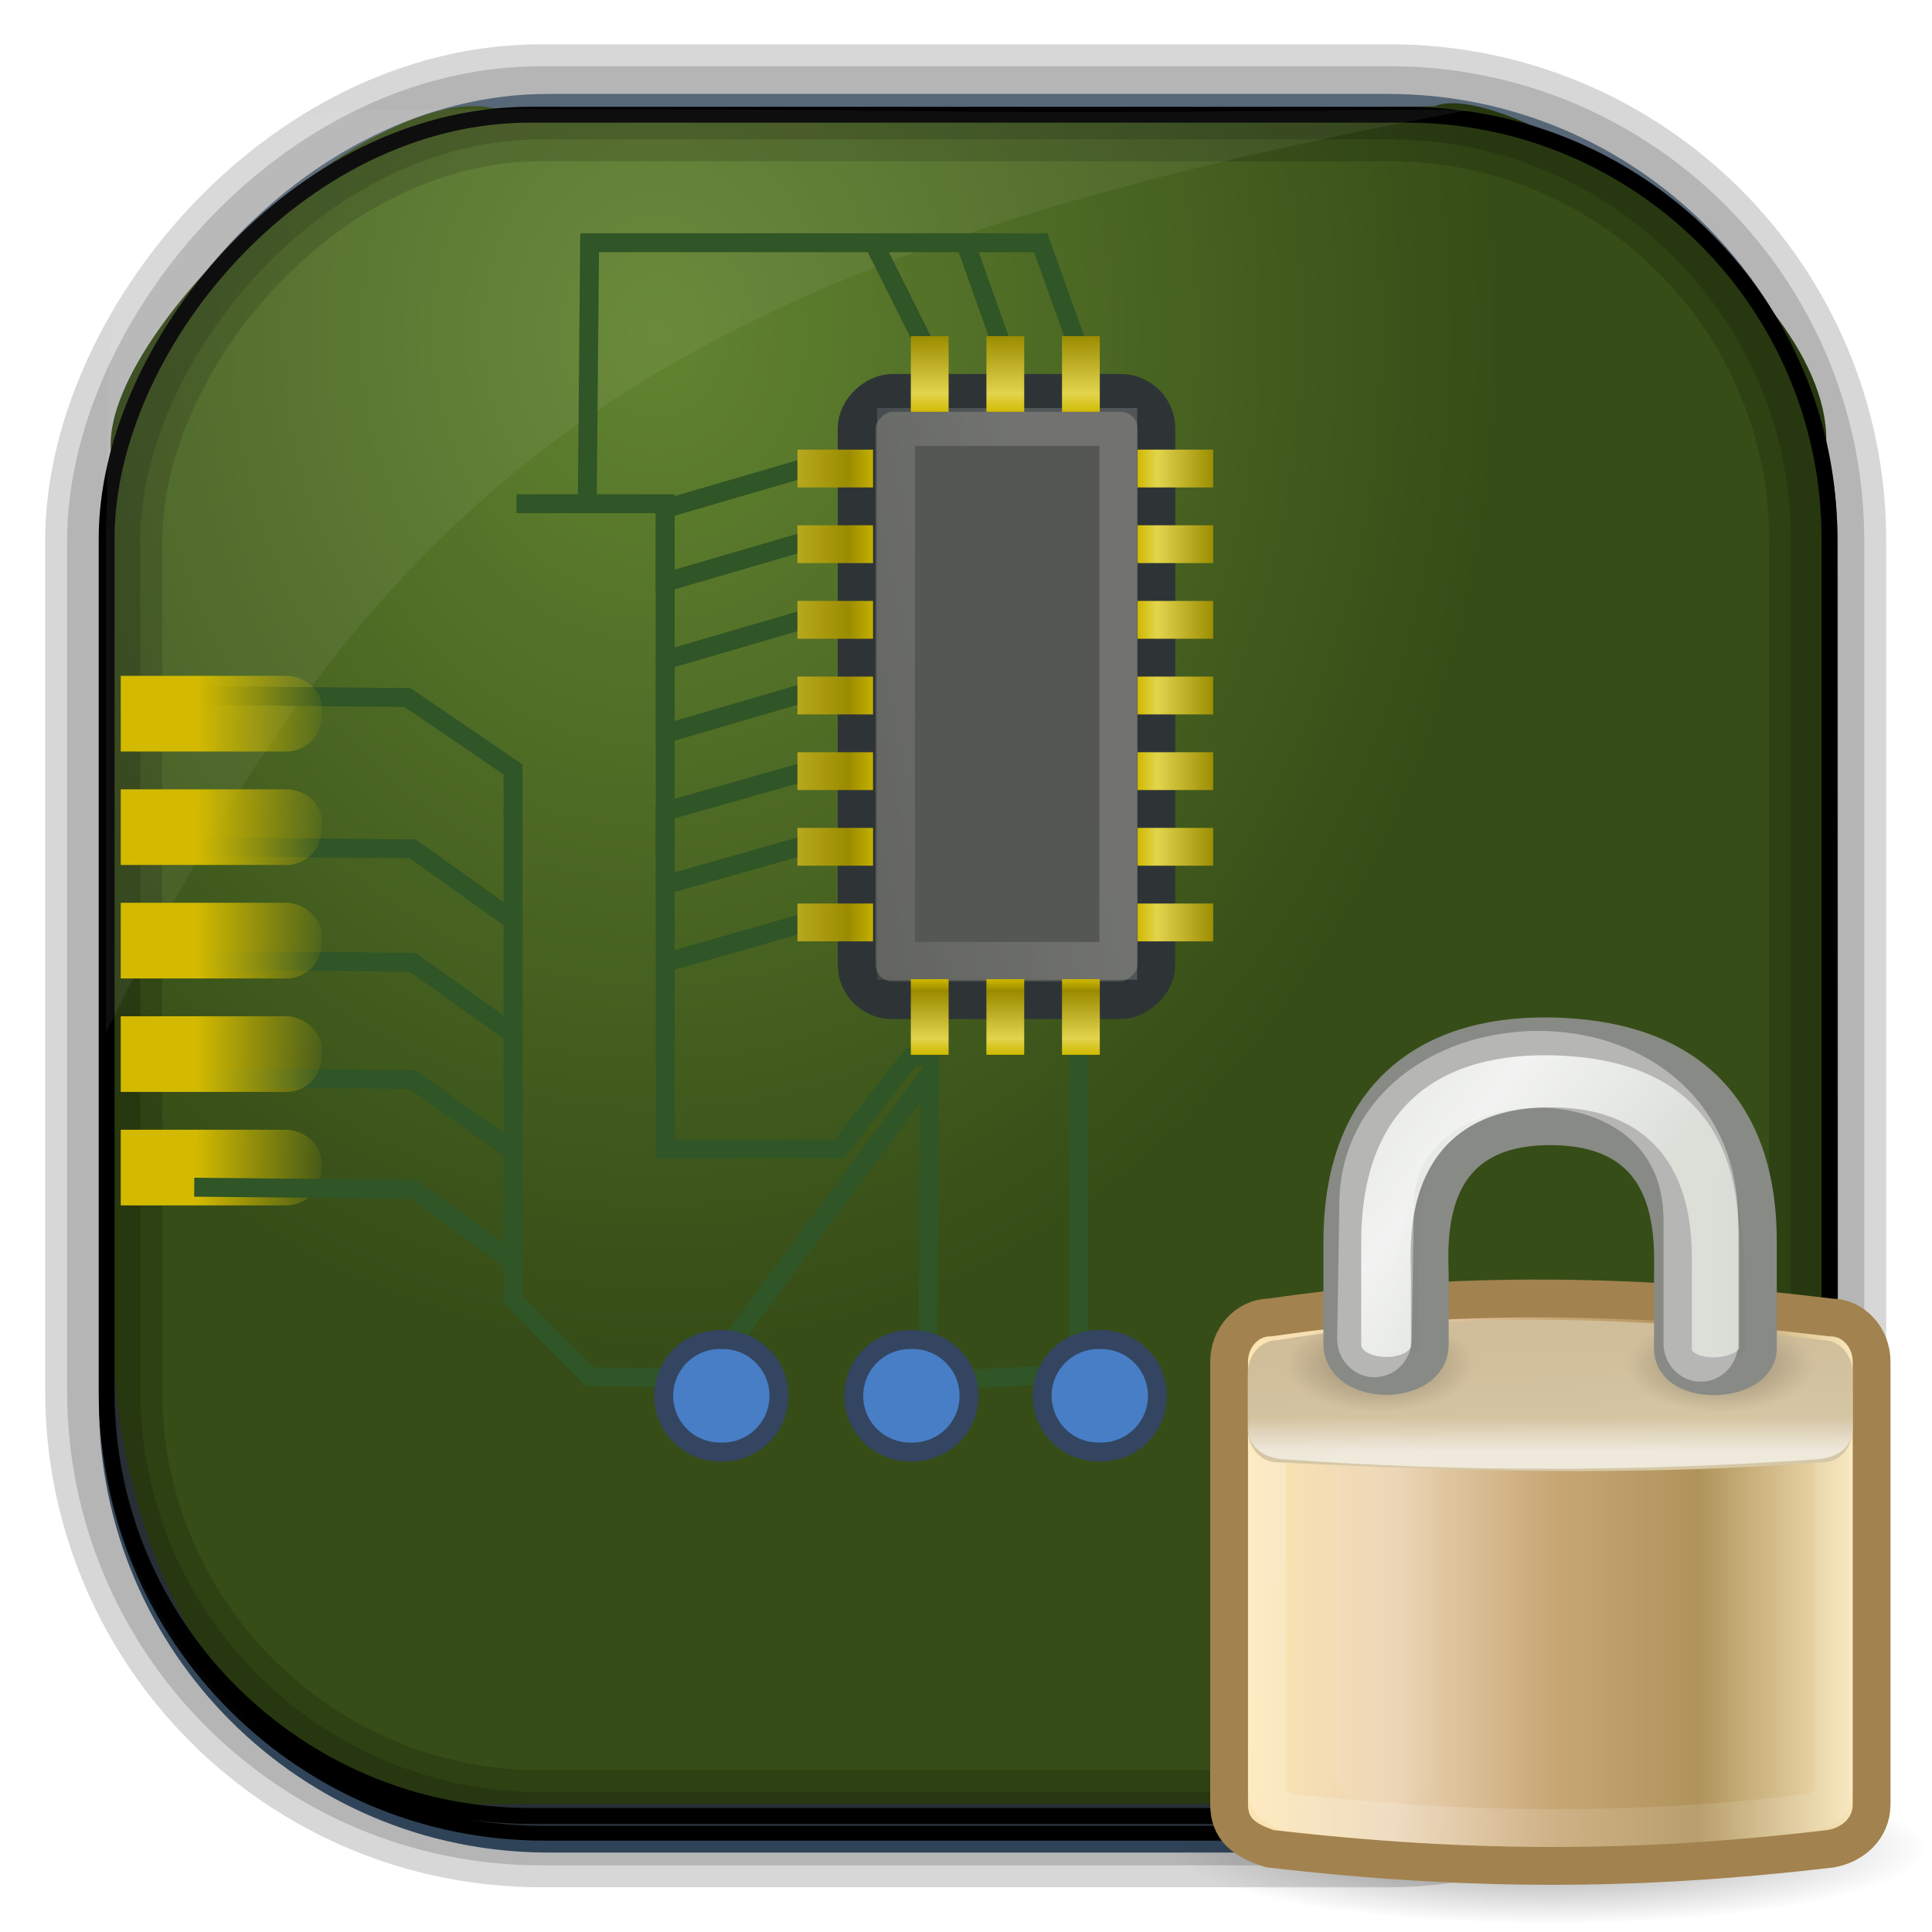 <?xml version="1.0" encoding="UTF-8" standalone="no"?>
<!-- Created with Inkscape (http://www.inkscape.org/) -->

<svg
   xmlns:dc="http://purl.org/dc/elements/1.1/"
   xmlns:cc="http://creativecommons.org/ns#"
   xmlns:rdf="http://www.w3.org/1999/02/22-rdf-syntax-ns#"
   xmlns:svg="http://www.w3.org/2000/svg"
   xmlns="http://www.w3.org/2000/svg"
   xmlns:xlink="http://www.w3.org/1999/xlink"
   xmlns:sodipodi="http://sodipodi.sourceforge.net/DTD/sodipodi-0.dtd"
   xmlns:inkscape="http://www.inkscape.org/namespaces/inkscape"
   id="svg3449"
   height="128"
   width="128"
   version="1.0"
   inkscape:version="0.48.5 r10040"
   sodipodi:docname="applications-electronics.svg">
  <sodipodi:namedview
     pagecolor="#ffffff"
     bordercolor="#666666"
     borderopacity="1"
     objecttolerance="10"
     gridtolerance="10"
     guidetolerance="10"
     inkscape:pageopacity="0"
     inkscape:pageshadow="2"
     inkscape:window-width="640"
     inkscape:window-height="480"
     id="namedview90781" />
  <defs
     id="defs3451">
    <linearGradient
       id="linearGradient3514"
       y2="-9.103"
       gradientUnits="userSpaceOnUse"
       x2="66.492"
       gradientTransform="matrix(.968 0 0 .979 2.179 .166)"
       y1="-42.638"
       x1="67.952">
      <stop
         id="stop4620"
         style="stop-color:#37414b"
         offset="0" />
      <stop
         id="stop4622"
         style="stop-color:#37414b;stop-opacity:0"
         offset="1" />
    </linearGradient>
    <linearGradient
       id="linearGradient3516"
       y2="-11.847"
       gradientUnits="userSpaceOnUse"
       x2="58.98"
       gradientTransform="matrix(.968 0 0 .979 2.179 .166)"
       y1="-118.55"
       x1="57.173">
      <stop
         id="stop4596"
         offset="0" />
      <stop
         id="stop4598"
         style="stop-opacity:0"
         offset="1" />
    </linearGradient>
    <linearGradient
       id="linearGradient3519"
       y2="50.369"
       gradientUnits="userSpaceOnUse"
       x2="76.558"
       gradientTransform="matrix(.968 0 0 .979 3.242 -129.19)"
       y1="13.164"
       x1="76.558">
      <stop
         id="stop3392"
         style="stop-color:#425e7b"
         offset="0" />
      <stop
         id="stop3394"
         style="stop-color:#7a91a7"
         offset="1" />
    </linearGradient>
    <linearGradient
       id="linearGradient3521"
       y2="-8.74"
       gradientUnits="userSpaceOnUse"
       x2="60.217"
       gradientTransform="matrix(.968 0 0 .979 2.179 .166)"
       y1="-123.72"
       x1="60.395">
      <stop
         id="stop3392-4-8"
         style="stop-color:#425e7b"
         offset="0" />
      <stop
         id="stop3394-8-0"
         style="stop-color:#7a91a7"
         offset="1" />
    </linearGradient>
    <linearGradient
       id="linearGradient4919-1"
       y2="39.267"
       gradientUnits="userSpaceOnUse"
       x2="6.238"
       gradientTransform="matrix(0 1.984 -1 0 47.134 1008.9)"
       y1="42.891"
       x1="6.221">
      <stop
         id="stop14782-0-9-0"
         style="stop-color:#d3ba00"
         offset="0" />
      <stop
         id="stop14784-4-4-6"
         style="stop-color:#d3ba00;stop-opacity:0"
         offset="1" />
    </linearGradient>
    <linearGradient
       id="linearGradient4921-6"
       y2="31.347"
       gradientUnits="userSpaceOnUse"
       x2="18.968"
       gradientTransform="matrix(.935 0 0 1.149 1006.3 -50.98)"
       y1="20.166"
       x1="16.965">
      <stop
         id="stop14863-9-5"
         style="stop-color:#fff"
         offset="0" />
      <stop
         id="stop14865-2-6"
         style="stop-color:#fff;stop-opacity:0"
         offset="1" />
    </linearGradient>
    <linearGradient
       id="linearGradient4923-8"
       y2="19.5"
       xlink:href="#linearGradient6215-9-1"
       gradientUnits="userSpaceOnUse"
       x2="27"
       gradientTransform="matrix(0 -.667 -1 0 47.12 1046.8)"
       y1="19.5"
       x1="24" />
    <linearGradient
       id="linearGradient6215-9-1">
      <stop
         id="stop6217-1-3"
         style="stop-color:#cfb900"
         offset="0" />
      <stop
         id="stop6219-1-9"
         style="stop-color:#e2d44d"
         offset="0.21" />
      <stop
         id="stop6221-4-9"
         style="stop-color:#9a8b00"
         offset="0.84" />
      <stop
         id="stop6223-8-3"
         style="stop-color:#cfb900"
         offset="1" />
    </linearGradient>
    <linearGradient
       id="linearGradient4926-9"
       y2="19.5"
       xlink:href="#linearGradient6215-9-1"
       gradientUnits="userSpaceOnUse"
       x2="4.328"
       gradientTransform="matrix(-.667 0 0 -1 34.454 1034.8)"
       y1="19.5"
       x1="8" />
    <linearGradient
       id="linearGradient4928-5"
       y2="11.5"
       xlink:href="#linearGradient6215-9-1"
       gradientUnits="userSpaceOnUse"
       x2="4.713"
       gradientTransform="matrix(-.667 0 0 -1 25.454 1034.8)"
       y1="11.5"
       x1="12.647" />
    <linearGradient
       id="linearGradient4930-5"
       y2="19.5"
       xlink:href="#linearGradient6215-9-1"
       gradientUnits="userSpaceOnUse"
       x2="4.328"
       gradientTransform="matrix(0 .667 -1 0 47.12 1008.5)"
       y1="19.5"
       x1="8" />
    <radialGradient
       id="radialGradient51755"
       gradientUnits="userSpaceOnUse"
       cy="45.647"
       cx="42.148"
       gradientTransform="matrix(.947 0 0 1.139 3.595 -29.89)"
       r="58.984">
      <stop
         id="stop14983-1-3"
         style="stop-color:#628430"
         offset="0" />
      <stop
         id="stop14985-7-0"
         style="stop-color:#364d17"
         offset="1" />
    </radialGradient>
    <filter
       id="filter5745"
       color-interpolation-filters="sRGB">
      <feGaussianBlur
         id="feGaussianBlur5747"
         stdDeviation="0.836" />
    </filter>
    <linearGradient
       id="linearGradient6227">
      <stop
         id="stop6229"
         offset="0" />
      <stop
         id="stop6231"
         style="stop-opacity:0"
         offset="1" />
    </linearGradient>
    <filter
       id="filter6251"
       height="1.095"
       width="1.485"
       color-interpolation-filters="sRGB"
       y="-.048"
       x="-.242">
      <feGaussianBlur
         id="feGaussianBlur6253"
         stdDeviation="0.244" />
    </filter>
    <filter
       id="filter5957-5"
       height="1.165"
       width="1.988"
       color-interpolation-filters="sRGB"
       y="-.082"
       x="-.494">
      <feGaussianBlur
         id="feGaussianBlur5959-5"
         stdDeviation="0.699" />
    </filter>
    <radialGradient
       id="radialGradient63193"
       gradientUnits="userSpaceOnUse"
       cy="46.87"
       cx="24.454"
       gradientTransform="matrix(.51 0 0 .103 106.35 1023.4)"
       r="19.614">
      <stop
         id="stop3439-9"
         offset="0" />
      <stop
         id="stop3441-1"
         style="stop-opacity:0"
         offset="1" />
    </radialGradient>
    <linearGradient
       id="linearGradient63195"
       y2="32.162"
       gradientUnits="userSpaceOnUse"
       x2="40.938"
       gradientTransform="matrix(.486 0 0 .567 107.16 1002.5)"
       y1="32.162"
       x1="6.727">
      <stop
         id="stop2413"
         style="stop-color:#fee7b1"
         offset="0" />
      <stop
         id="stop2419"
         style="stop-color:#ebd4b4"
         offset=".258" />
      <stop
         id="stop2421"
         style="stop-color:#c8a775"
         offset=".508" />
      <stop
         id="stop2423"
         style="stop-color:#b0935b"
         offset=".74" />
      <stop
         id="stop2415"
         style="stop-color:#fcebbf"
         offset="1" />
    </linearGradient>
    <linearGradient
       id="linearGradient63197"
       y2="36.127"
       gradientUnits="userSpaceOnUse"
       x2="30.875"
       gradientTransform="matrix(.454 0 0 .508 107.93 1005.2)"
       y1="25.002"
       x1="10.907">
      <stop
         id="stop9847-6"
         style="stop-color:#fff"
         offset="0" />
      <stop
         id="stop9849-1"
         style="stop-color:#fff;stop-opacity:.495"
         offset="1" />
    </linearGradient>
    <linearGradient
       id="linearGradient63199"
       y2="17"
       gradientUnits="userSpaceOnUse"
       x2="24.75"
       gradientTransform="matrix(.471 0 0 .807 107.53 1001)"
       y1="21"
       x1="24.875">
      <stop
         id="stop5883-4"
         style="stop-color:#d6c8a7"
         offset="0" />
      <stop
         id="stop5885-2"
         style="stop-color:#d0bd99"
         offset="1" />
    </linearGradient>
    <linearGradient
       id="linearGradient63201"
       y2="18.038"
       gradientUnits="userSpaceOnUse"
       x2="21.942"
       gradientTransform="matrix(.455 0 0 .252 107.91 1012.3)"
       y1="21.551"
       x1="21.942">
      <stop
         id="stop12073-2"
         style="stop-color:#fff"
         offset="0" />
      <stop
         id="stop12075-0"
         style="stop-color:#fff;stop-opacity:0"
         offset="1" />
    </linearGradient>
    <radialGradient
       id="radialGradient63203"
       xlink:href="#linearGradient6227"
       gradientUnits="userSpaceOnUse"
       cy="20.312"
       cx="15.938"
       gradientTransform="matrix(.755 0 0 .377 102.29 1007.8)"
       r="3.312" />
    <radialGradient
       id="radialGradient63205"
       xlink:href="#linearGradient6227"
       gradientUnits="userSpaceOnUse"
       cy="20.312"
       cx="15.938"
       gradientTransform="matrix(.755 0 0 .377 111.29 1007.8)"
       r="3.312" />
    <linearGradient
       id="linearGradient63207"
       y2="17.47"
       gradientUnits="userSpaceOnUse"
       x2="27.192"
       gradientTransform="matrix(.409 0 0 .472 108.97 1004.4)"
       y1="2.914"
       x1="10.651">
      <stop
         id="stop10593"
         style="stop-color:#cad0c6"
         offset="0" />
      <stop
         id="stop10599"
         style="stop-color:#eaece9"
         offset=".5" />
      <stop
         id="stop10595"
         style="stop-color:#c5cbc0"
         offset="1" />
    </linearGradient>
    <linearGradient
       id="linearGradient63209"
       y2="14.85"
       xlink:href="#linearGradient6227"
       gradientUnits="userSpaceOnUse"
       x2="33.004"
       gradientTransform="translate(1.682 1.125)"
       y1="14.85"
       x1="35.005" />
    <linearGradient
       id="linearGradient63211"
       y2="13.789"
       xlink:href="#linearGradient6227"
       gradientUnits="userSpaceOnUse"
       x2="35.021"
       gradientTransform="translate(-19.533 1.744)"
       y1="13.789"
       x1="32.128" />
  </defs>
  <rect
     id="rect892"
     style="stroke:url(#linearGradient3521);stroke-width:.974;fill:url(#linearGradient3519)"
     transform="scale(1,-1)"
     ry="29.296"
     height="115.54"
     width="114.22"
     y="-122.25"
     x="7.039" />
  <rect
     id="rect892-2"
     style="stroke:url(#linearGradient3516);stroke-width:.974;fill:url(#linearGradient3514)"
     transform="scale(1,-1)"
     ry="28.993"
     height="114.35"
     width="114.22"
     y="-121.46"
     x="7.06" />
  <path
     id="rect895"
     style="fill:url(#radialGradient51755)"
     d="m33.051 7.26c-7.969-2.449-27.013 15.174-25.653 23.038-0.05 0.974-0.089 1.965-0.089 2.957v52.419c0 20.876 10.712 33.859 22.318 33.859h67.038c12.638 0 24.318-11.245 24.318-25.859v-64.017c0.7-10.928-21.283-24.659-25.926-22.618-47.846 0.865-18.017 0.224-62.003 0.224z" />
  <rect
     id="rect892-2-7-8"
     style="opacity:.159;stroke:#000;stroke-width:4.845;fill:none"
     transform="scale(1,-1)"
     ry="28.993"
     height="114.35"
     width="114.22"
     y="-121.16"
     x="6.869" />
  <rect
     id="rect892-2-7-1"
     style="opacity:.159;stroke:#000;stroke-width:7.751;fill:none"
     transform="scale(1,-1)"
     ry="28.993"
     height="114.35"
     width="114.22"
     y="-121.16"
     x="6.869" />
  <rect
     id="rect892-2-7-2-9"
     ry="28.067"
     style="stroke:#000;stroke-width:1.049;fill:none"
     transform="scale(1,-1)"
     height="112.71"
     width="114.14"
     y="-120.31"
     x="7.065" />
  <path
     id="path1187"
     style="fill:#fff;fill-opacity:.057"
     d="m33.017 7.232c-23.707 0-26.027 0.674-25.93 26.295-0.043 0.716-0.077 1.444-0.077 2.173v32.76c18.67-38.321 38.34-51.497 90.374-61.179-0.225-0.026-0.46-0.03-0.691-0.03-41.576 0.387-25.652-0.019-63.676-0.019z" />
  <g
     id="g4894"
     transform="matrix(2.504 0 0 2.506 2.452 -2513.3)">
    <path
       id="path14957"
       style="color:#000000;stroke:#305526;stroke-width:.5;display:block;fill:none"
       d="m23.648 1030.8-0.531 0.064-1.892 2.424h-4.604v-17.059h-3.933" />
    <path
       id="path14826"
       style="color:#000000;stroke:#305526;stroke-width:.5;display:block;fill:none"
       d="m4.16 1021.3 5.645 0.055 2.791 1.901v14.009l2.025 2.044 3.034 0.044 5.961-8.043-0.047 8.11 3.99-0.188v-8.938" />
    <path
       id="path14842"
       style="color:#000000;stroke:#305526;stroke-width:.5;display:block;fill:none"
       d="m4.16 1025.3 5.781 0.055 2.667 1.901" />
    <path
       id="path14844"
       style="color:#000000;stroke:#305526;stroke-width:.5;display:block;fill:none"
       d="m4.16 1028.3 5.781 0.055 2.667 1.901" />
    <path
       id="path14846"
       style="color:#000000;stroke:#305526;stroke-width:.5;display:block;fill:none"
       d="m4.16 1031.4 5.781 0.055 2.667 1.901" />
    <path
       id="path14796"
       style="color:#000000;display:block;fill:url(#linearGradient4919-1)"
       d="m7.527 1021.5c-0.124-0.565-0.664-0.719-0.906-0.719h-4.406v2h4.406c0.277 0 0.906-0.2 0.906-1 0-0.098 0.018-0.201 0-0.281zm0 3c-0.124-0.565-0.664-0.719-0.906-0.719h-4.406v2h4.406c0.277 0 0.906-0.2 0.906-1 0-0.098 0.018-0.201 0-0.281zm0 3.031c-0.124-0.565-0.664-0.75-0.906-0.75h-4.406v2h4.406c0.277 0 0.906-0.2 0.906-1 0-0.098 0.018-0.169 0-0.25zm0 3c-0.124-0.565-0.664-0.75-0.906-0.75h-4.406v2h4.406c0.277 0 0.906-0.2 0.906-1 0-0.098 0.018-0.169 0-0.25zm0 3c-0.124-0.565-0.664-0.75-0.906-0.75h-4.406v2h4.406c0.277 0 0.906-0.2 0.906-1 0-0.098 0.018-0.169 0-0.25z" />
    <path
       id="path15029"
       style="color:#000000;stroke:#305526;stroke-width:.5;display:block;fill:none"
       d="m27.62 1012.3-1.062-2.969h-1.875-10.062l-0.063 7" />
    <rect
       id="rect14857"
       style="color:#000000;stroke:#2e3436;display:block;fill:#555753"
       rx=".942"
       transform="rotate(90)"
       ry=".942"
       width="16.056"
       y="-29.617"
       x="1013.3"
       height="7.931" />
    <rect
       id="rect14859"
       style="opacity:.17;color:#000000;stroke:url(#linearGradient4921-6);display:block;fill:none"
       rx="0"
       transform="rotate(90)"
       ry="0"
       width="14.116"
       y="-28.61"
       x="1014.2"
       height="5.882" />
    <path
       id="path15031"
       style="color:#000000;stroke:#305526;stroke-width:.5;display:block;fill:none"
       d="m25.62 1012.3-1.062-2.984" />
    <path
       id="path15033"
       style="color:#000000;stroke:#305526;stroke-width:.5;display:block;fill:#98a332"
       d="m23.62 1012.3-1.5-3" />
    <path
       id="rect14875"
       style="color:#000000;display:block;fill:url(#linearGradient4923-8)"
       d="m28.12 1028.8h-1v2h1v-2zm-2 0h-1v2h1v-2zm-2 0h-1v2h1v-2z" />
    <path
       id="rect14901"
       style="color:#000000;display:block;fill:url(#linearGradient4926-9)"
       d="m31.12 1014.8h-2v1h2v-1zm0 2h-2v1h2v-1zm0 2h-2v1h2v-1zm0 2h-2v1h2v-1zm0 2h-2v1h2v-1zm0 2h-2v1h2v-1zm0 2h-2v1h2v-1z" />
    <path
       id="path14959"
       style="color:#000000;stroke:#305526;stroke-width:.5;display:block;fill:none"
       d="m20.26 1015.3-3.639 1.061v1.945l3.639-1.061" />
    <path
       id="path14961"
       style="color:#000000;stroke:#305526;stroke-width:.5;display:block;fill:none"
       d="m20.26 1019.3-3.639 1.061v1.945l3.639-1.061" />
    <path
       id="path14963"
       style="color:#000000;stroke:#305526;stroke-width:.5;display:block;fill:none"
       d="m20.36 1023.3-3.739 1.061v1.945l3.739-1.061" />
    <path
       id="path14965"
       style="color:#000000;stroke:#305526;stroke-width:.5;display:block;fill:none"
       d="m20.338 1027.3-3.717 1.061" />
    <path
       id="rect14929"
       style="color:#000000;display:block;fill:url(#linearGradient4928-5)"
       d="m22.12 1014.8h-2v1h2v-1zm0 2h-2v1h2v-1zm0 2h-2v1h2v-1zm0 2h-2v1h2v-1zm0 2h-2v1h2v-1zm0 2h-2v1h2v-1zm0 2h-2v1h2v-1z" />
    <path
       id="path15005"
       style="stroke-linejoin:round;color:#000000;stroke:#334560;stroke-linecap:round;stroke-width:.5;display:block;fill:#477ec5"
       d="m28.12 1041.3a1.486 1.486 0 1 1 0 -2.971 1.486 1.486 0 1 1 0 2.971z" />
    <path
       id="path15007"
       style="stroke-linejoin:round;color:#000000;stroke:#334560;stroke-linecap:round;stroke-width:.5;display:block;fill:#477ec5"
       d="m23.135 1041.3a1.486 1.486 0 1 1 0 -2.971 1.486 1.486 0 1 1 0 2.971z" />
    <path
       id="path15009"
       style="stroke-linejoin:round;color:#000000;stroke:#334560;stroke-linecap:round;stroke-width:.5;display:block;fill:#477ec5"
       d="m18.106 1041.3a1.486 1.486 0 1 1 0 -2.971 1.486 1.486 0 1 1 0 2.971z" />
    <path
       id="path14848"
       style="color:#000000;stroke:#305526;stroke-width:.5;display:block;fill:none"
       d="m4.16 1034.3 5.781 0.055 2.667 1.901" />
    <path
       id="rect14869"
       style="color:#000000;display:block;fill:url(#linearGradient4930-5)"
       d="m28.12 1011.8h-1v2h1v-2zm-2 0h-1v2h1v-2zm-2 0h-1v2h1v-2z" />
  </g>
  <g
     id="g3504"
     transform="matrix(2.504 0 0 2.506 -194.82 -2454.3)">
    <path
       id="path3435"
       style="opacity:.4;fill:url(#radialGradient63193)"
       d="m128.82 1028.2c0 1.113-4.477 2.015-10 2.015s-10-0.902-10-2.015 4.477-2.015 10-2.015 10 0.902 10 2.015z" />
    <path
       id="rect1314"
       style="stroke-linejoin:round;fill-rule:evenodd;stroke:#a2824e;stroke-linecap:round;fill:url(#linearGradient63195)"
       d="m111.41 1014.2c4.898-0.724 9.848-0.612 14.828 0 0.602 0 1.086 0.523 1.086 1.174v11.698c0 0.65-0.515 1.08-1.086 1.174-5.164 0.606-9.592 0.602-14.828 0-0.695-0.22-1.086-0.523-1.086-1.174v-11.698c0-0.65 0.484-1.174 1.086-1.174z" />
    <path
       id="rect6903"
       style="opacity:0.38;stroke-linejoin:round;stroke-opacity:.601;stroke:url(#linearGradient63197);stroke-linecap:round;fill:none"
       d="m111.91 1015.7h13.829c0.324 0 0.586 0.266 0.586 0.597v10.396c0 0.331-0.232 0.484-0.586 0.597-4.522 0.547-8.985 0.546-13.829 0-0.324-0.114-0.586-0.266-0.586-0.597v-10.396c0-0.331 0.261-0.597 0.586-0.597z" />
    <path
       id="rect1460"
       style="fill-rule:evenodd;fill:url(#linearGradient63199)"
       d="m111.6 1014.8c4.814-0.786 9.627-0.646 14.441 0 0.432 0 0.779 0.386 0.779 0.866v1.499c0 0.479-0.348 0.865-0.779 0.865-5.023 0.371-9.645 0.239-14.441 0-0.432 0-0.779-0.386-0.779-0.865v-1.499c0-0.479 0.348-0.866 0.779-0.866z" />
    <path
       id="rect1593"
       style="opacity:.6;stroke-linejoin:round;stroke:url(#linearGradient63201);stroke-linecap:round;fill:none"
       d="m111.87 1016.7h13.909c0.302 0 0.546 0.129 0.546 0.29v0.175c0 0.161-0.243 0.29-0.546 0.29-4.593 0.317-9.238 0.337-13.909 0-0.302 0-0.546-0.129-0.546-0.29v-0.175c0-0.161 0.243-0.29 0.546-0.29z" />
    <rect
       id="rect5887"
       style="opacity:.2;fill-rule:evenodd;filter:url(#filter5957-5);fill:#fff"
       rx="1.608"
       ry="1.608"
       transform="matrix(.923 0 0 .578 99.594 1003.9)"
       width="2.828"
       y="23.226"
       x="14.594"
       height="16.971" />
    <path
       id="path6073"
       style="opacity:.3;fill-rule:evenodd;fill:url(#radialGradient63203)"
       d="m116.82 1015.5c0 0.69-1.119 1.25-2.5 1.25s-2.5-0.56-2.5-1.25c0-0.69 1.119-1.25 2.5-1.25s2.5 0.56 2.5 1.25z" />
    <path
       id="path6083"
       style="opacity:.3;fill-rule:evenodd;fill:url(#radialGradient63205)"
       d="m125.82 1015.5c0 0.69-1.119 1.25-2.5 1.25s-2.5-0.56-2.5-1.25c0-0.69 1.119-1.25 2.5-1.25s2.5 0.56 2.5 1.25z" />
    <path
       id="path2086"
       style="fill-rule:evenodd;stroke:#888a85;fill:url(#linearGradient63207)"
       d="m113.32 1014.9v-2.704c0-3.711 2.152-5.474 5.477-5.428 3.343 0.046 5.518 1.673 5.518 5.428v2.822c0 0.921-2.248 1.039-2.248 0v-1.879c0-0.943 0.233-3.995-3.247-3.995-3.451 0-3.2 3.071-3.186 3.991v1.781c0 1.11-2.314 1.105-2.314-0.016z" />
    <path
       id="rect1345"
       d="m34.687 10.837 1.264 0.125c0.927 2.823 0.736 9.51 0.736 9.51-0.062 1.125-2.031 0.531-2 0v-9.635z"
       style="opacity:.182;filter:url(#filter6251);fill:url(#linearGradient63209);fill-rule:evenodd"
       transform="matrix(.409 0 0 .472 108.97 1005.3)" />
    <path
       id="path6332"
       d="m12.927 11.544 0.372 0.169c1.72 1.055 2.174 9.378 2.174 9.378-0.062 1.125-2.031 0.531-2 0 0 0 0.378-6.871-0.545-9.547z"
       style="opacity:.141;filter:url(#filter6251);fill:url(#linearGradient63211);fill-rule:evenodd"
       transform="matrix(-.409 0 0 .472 120.86 1005)" />
    <path
       id="path5675"
       d="m13.877 17.722 0.125-7.5c0-9.876 18.688-10.676 18.688 0.875v6.875"
       style="opacity:.624;stroke-width:4.298;filter:url(#filter5745);stroke:#fff;stroke-linecap:round;fill:none"
       transform="matrix(.459 0 0 .472 107.8 1006.4)" />
  </g>
</svg>
